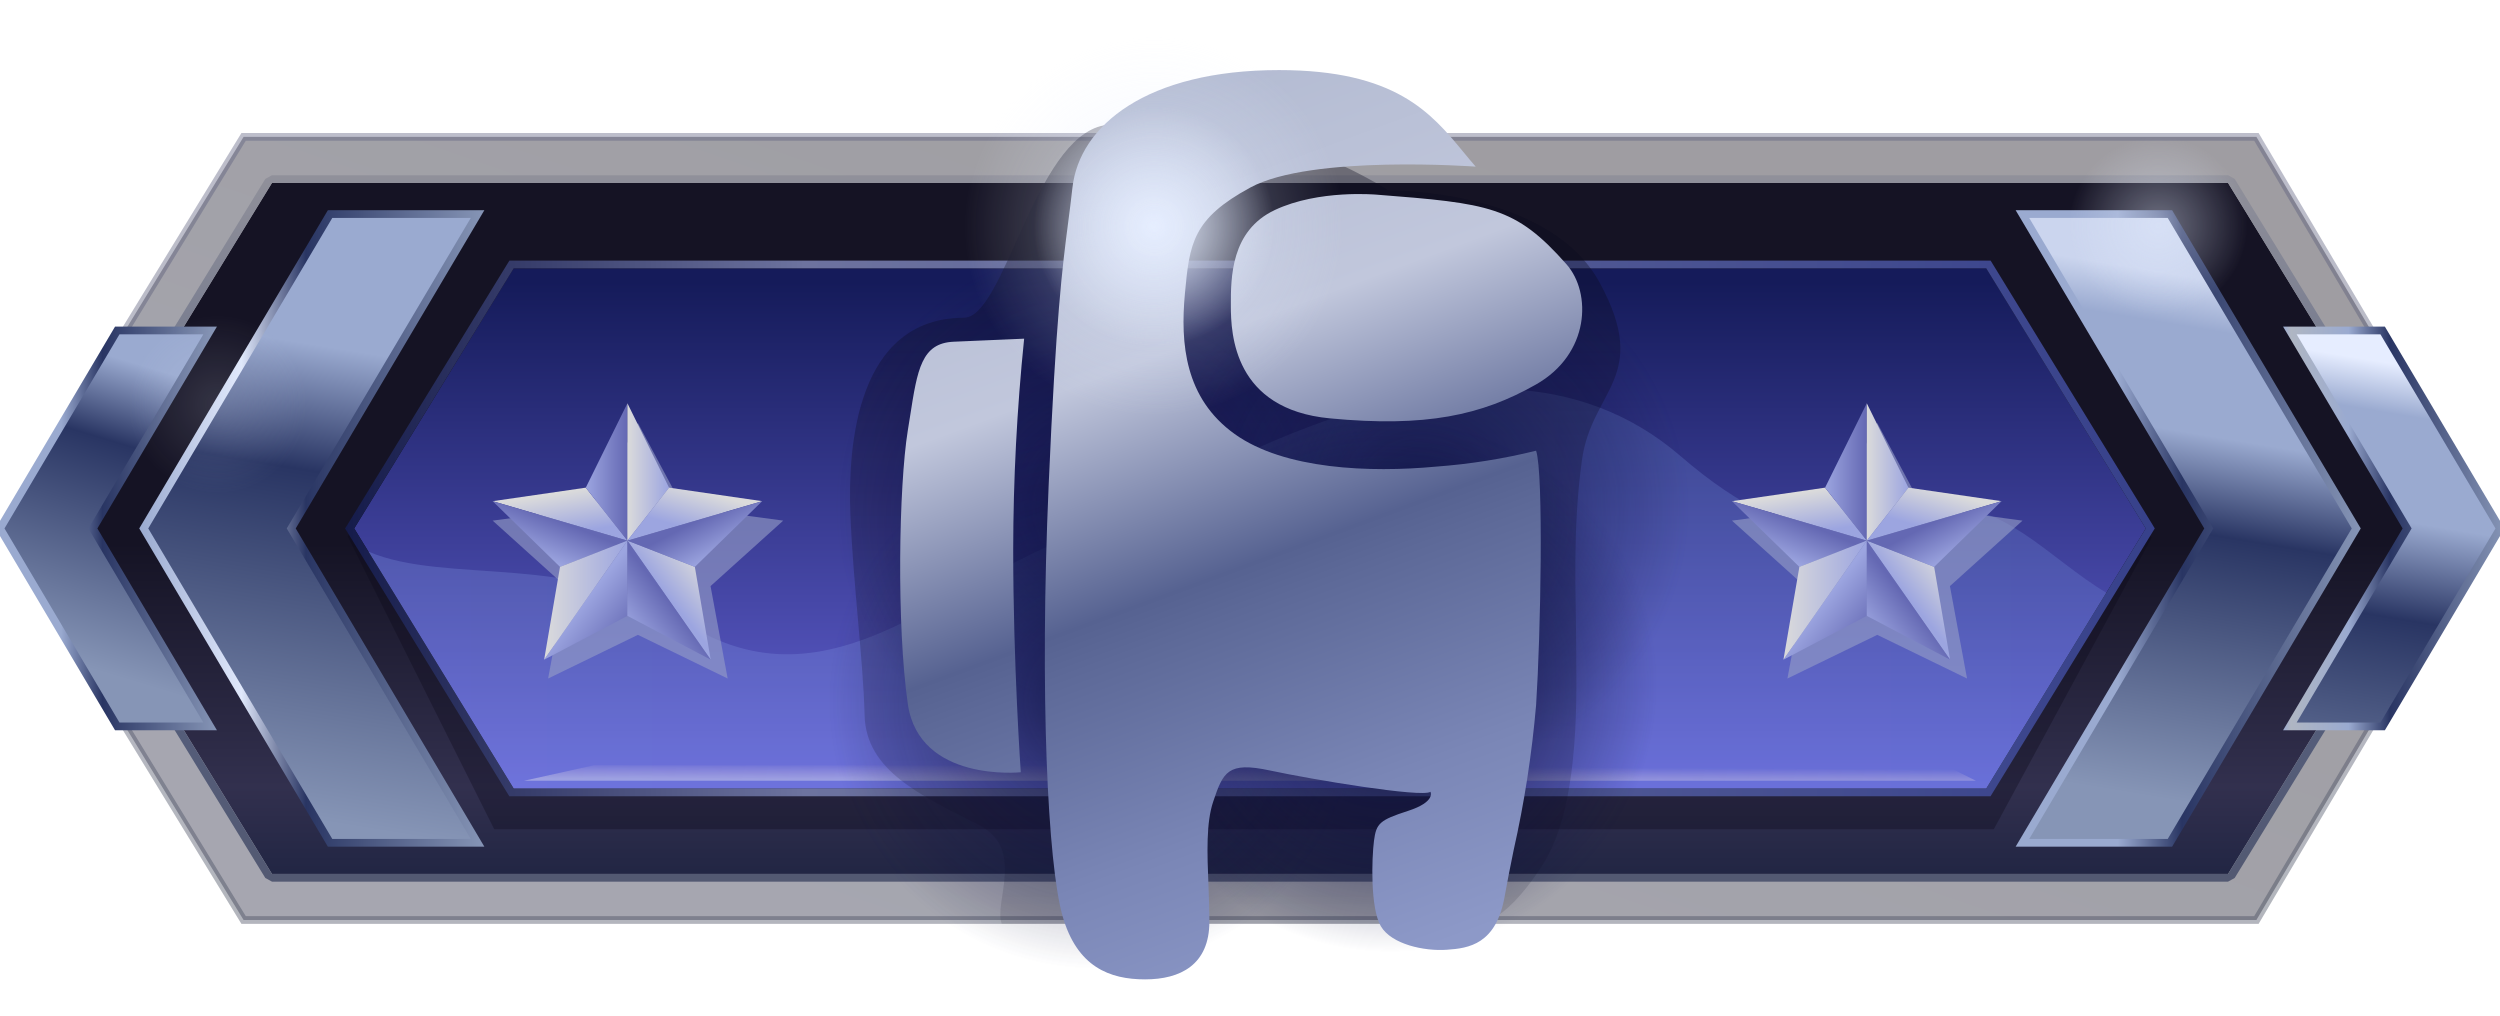 <?xml version="1.0" encoding="utf-8"?>
<!-- Generator: Adobe Illustrator 24.3.0, SVG Export Plug-In . SVG Version: 6.00 Build 0)  -->
<svg version="1.1" id="Слой_1" xmlns="http://www.w3.org/2000/svg" xmlns:xlink="http://www.w3.org/1999/xlink" x="0px" y="0px"
	 width="32px" height="13px" viewBox="0 0 32 13" enable-background="new 0 0 32 13" xml:space="preserve">
<g>
	<g id="b77052d2-eb22-4c18-8589-1ae84784cc91">
		<g id="e9557ab7-d2aa-443a-9271-9cc68ecdee9e">
			<g id="b6db0dd3-fe3e-4e20-9297-8c61f2bccb9b">
				<g id="a38e48f7-d8b6-4451-887e-d11d10540e83">
					<g id="ade594bd-0da9-4b77-91e9-a024db6c9159">
						<g id="bdaf1341-c67b-4c8f-a470-1083432b3e84">
							
								<linearGradient id="SVGID_1_" gradientUnits="userSpaceOnUse" x1="17.742" y1="13.935" x2="13.791" y2="2.51" gradientTransform="matrix(1 0 0 -1 0 15.518)">
								<stop  offset="0" style="stop-color:#0E0B16"/>
								<stop  offset="1" style="stop-color:#20213A"/>
							</linearGradient>
							
								<linearGradient id="SVGID_2_" gradientUnits="userSpaceOnUse" x1="15.95" y1="13.816" x2="15.95" y2="3.693" gradientTransform="matrix(1 0 0 -1 0 15.518)">
								<stop  offset="0" style="stop-color:#5A5C7D"/>
								<stop  offset="1" style="stop-color:#404759"/>
							</linearGradient>
							
								<polygon opacity="0.4" fill="url(#SVGID_1_)" stroke="url(#SVGID_2_)" stroke-width="0.099" stroke-miterlimit="10" enable-background="new    " points="
								28.882,11.776 3.118,11.776 0.051,6.764 3.118,1.752 28.882,1.752 
								31.849,6.764 							"/>
							
								<linearGradient id="SVGID_3_" gradientUnits="userSpaceOnUse" x1="16" y1="13.872" x2="16" y2="3.206" gradientTransform="matrix(1 0 0 -1 0 15.518)">
								<stop  offset="0" style="stop-color:#151324"/>
								<stop  offset="0.497" style="stop-color:#151324"/>
								<stop  offset="0.79" style="stop-color:#32304E"/>
								<stop  offset="1" style="stop-color:#111B39"/>
							</linearGradient>
							<polygon fill="url(#SVGID_3_)" points="28.519,11.186 3.481,11.186 0.769,6.764 3.481,2.342 
								28.519,2.342 31.231,6.764 							"/>
							
								<linearGradient id="SVGID_4_" gradientUnits="userSpaceOnUse" x1="16" y1="13.276" x2="16" y2="4.233" gradientTransform="matrix(1 0 0 -1 0 15.518)">
								<stop  offset="0" style="stop-color:#90909A"/>
								<stop  offset="0.598" style="stop-color:#556080"/>
								<stop  offset="1" style="stop-color:#535972"/>
							</linearGradient>
							<path fill="url(#SVGID_4_)" d="M28.519,2.342l2.712,4.422l-2.712,4.422H3.481
								L0.769,6.764l2.712-4.422h25.038 M28.519,2.243H3.481L3.396,2.29
								L0.684,6.712v0.104l2.712,4.422l0.085,0.047h25.038l0.085-0.047l2.712-4.422
								V6.712l-2.712-4.422C28.604,2.29,28.519,2.243,28.519,2.243z"/>
							<polygon opacity="0.32" fill="#0A0916" enable-background="new    " points="4.449,6.866 6.326,10.614 
								25.521,10.614 27.541,6.883 25.642,3.608 6.414,3.608 							"/>
							
								<linearGradient id="SVGID_5_" gradientUnits="userSpaceOnUse" x1="16" y1="11.907" x2="16" y2="4.552" gradientTransform="matrix(1 0 0 -1 0 15.518)">
								<stop  offset="0" style="stop-color:#151B5A"/>
								<stop  offset="1" style="stop-color:#6E6BE5"/>
							</linearGradient>
							<polygon fill="url(#SVGID_5_)" points="25.424,10.093 6.575,10.093 4.534,6.764 
								6.575,3.435 25.424,3.435 27.466,6.764 							"/>
							
								<linearGradient id="SVGID_6_" gradientUnits="userSpaceOnUse" x1="4.417" y1="8.754" x2="27.582" y2="8.754" gradientTransform="matrix(1 0 0 -1 0 15.518)">
								<stop  offset="0" style="stop-color:#151B4A"/>
								<stop  offset="0.254" style="stop-color:#6D739F"/>
								<stop  offset="1" style="stop-color:#37418B"/>
							</linearGradient>
							<path fill="url(#SVGID_6_)" d="M25.424,3.435l2.041,3.329l-2.041,3.329H6.575L4.534,6.764
								l2.041-3.329h18.849 M25.48,3.336H6.52L6.491,3.383l-2.041,3.329
								L4.417,6.764l0.032,0.052l2.041,3.329l0.029,0.047h18.96l0.029-0.047
								l2.041-3.329l0.032-0.052L27.55,6.712l-2.041-3.329L25.48,3.336L25.48,3.336
								z"/>
							
								<linearGradient id="SVGID_7_" gradientUnits="userSpaceOnUse" x1="16" y1="5.509" x2="16.001" y2="5.716" gradientTransform="matrix(1 0 0 -1 0 15.518)">
								<stop  offset="0" style="stop-color:#CDC8E2"/>
								<stop  offset="1" style="stop-color:#EFC8D6;stop-opacity:0"/>
							</linearGradient>
							<polygon opacity="0.57" fill="url(#SVGID_7_)" enable-background="new    " points="24.893,9.795 
								7.603,9.795 6.709,9.993 25.291,9.993 							"/>
							
								<linearGradient id="SVGID_8_" gradientUnits="userSpaceOnUse" x1="2.966" y1="-9222.404" x2="29.796" y2="-9222.404" gradientTransform="matrix(1 0 0 1 0 9229.938)">
								<stop  offset="0.006" style="stop-color:#9DBBFF;stop-opacity:0.2"/>
								<stop  offset="1" style="stop-color:#7EA4E8;stop-opacity:0.2"/>
							</linearGradient>
							<path fill="url(#SVGID_8_)" d="M26.961,7.587c-0.696-0.409-1.42-1.267-2.118-1.021
								c-0.847,0.298-1.794,0.602-3.326-0.723
								c-2.657-2.298-6.701,0.677-7.505,0.922
								c-1.858,0.566-3.329,2.435-5.266,1.192
								C7.358,7.067,5.715,7.487,4.716,7.061l1.859,3.032h18.85L26.961,7.587z"/>
							
								<linearGradient id="SVGID_9_" gradientUnits="userSpaceOnUse" x1="5.078" y1="13.496" x2="3.703" y2="5.066" gradientTransform="matrix(1 0 0 -1 0 15.518)">
								<stop  offset="0" style="stop-color:#9AAAD0"/>
								<stop  offset="0.296" style="stop-color:#9AAAD0"/>
								<stop  offset="0.483" style="stop-color:#293563"/>
								<stop  offset="1" style="stop-color:#8695B6"/>
							</linearGradient>
							
								<linearGradient id="SVGID_10_" gradientUnits="userSpaceOnUse" x1="1.782" y1="8.754" x2="6.2" y2="8.754" gradientTransform="matrix(1 0 0 -1 0 15.518)">
								<stop  offset="0" style="stop-color:#9AAAD0"/>
								<stop  offset="0.296" style="stop-color:#E0E8FB"/>
								<stop  offset="0.483" style="stop-color:#293563"/>
								<stop  offset="1" style="stop-color:#8695B6"/>
							</linearGradient>
							<polygon fill="url(#SVGID_9_)" stroke="url(#SVGID_10_)" stroke-width="0.099" stroke-miterlimit="10" points="
								6.113,10.788 4.225,10.788 1.84,6.764 4.225,2.74 6.113,2.74 
								3.728,6.764 							"/>
							
								<linearGradient id="SVGID_11_" gradientUnits="userSpaceOnUse" x1="2.789" y1="12.266" x2="1.182" y2="6.949" gradientTransform="matrix(1 0 0 -1 0 15.518)">
								<stop  offset="0" style="stop-color:#9AAAD0"/>
								<stop  offset="0.296" style="stop-color:#9AAAD0"/>
								<stop  offset="0.483" style="stop-color:#293563"/>
								<stop  offset="1" style="stop-color:#8695B6"/>
							</linearGradient>
							
								<linearGradient id="SVGID_12_" gradientUnits="userSpaceOnUse" x1="-0.058" y1="8.754" x2="2.777" y2="8.754" gradientTransform="matrix(1 0 0 -1 0 15.518)">
								<stop  offset="0" style="stop-color:#9AAAD0"/>
								<stop  offset="0.296" style="stop-color:#9AAAD0"/>
								<stop  offset="0.483" style="stop-color:#293563"/>
								<stop  offset="1" style="stop-color:#8695B6"/>
							</linearGradient>
							<polygon fill="url(#SVGID_11_)" stroke="url(#SVGID_12_)" stroke-width="0.099" stroke-miterlimit="10" points="
								2.69,9.298 1.501,9.298 -0,6.764 1.501,4.23 2.69,4.23 
								1.189,6.764 							"/>
							
								<linearGradient id="SVGID_13_" gradientUnits="userSpaceOnUse" x1="28.219" y1="11.943" x2="27.126" y2="5.385" gradientTransform="matrix(1 0 0 -1 0 15.518)">
								<stop  offset="0" style="stop-color:#CBD5EE"/>
								<stop  offset="0.095" style="stop-color:#9AAAD0"/>
								<stop  offset="0.296" style="stop-color:#9AAAD0"/>
								<stop  offset="0.483" style="stop-color:#293563"/>
								<stop  offset="1" style="stop-color:#8695B6"/>
							</linearGradient>
							
								<linearGradient id="SVGID_14_" gradientUnits="userSpaceOnUse" x1="25.8" y1="8.754" x2="30.217" y2="8.754" gradientTransform="matrix(1 0 0 -1 0 15.518)">
								<stop  offset="0" style="stop-color:#9AAAD0"/>
								<stop  offset="0.296" style="stop-color:#9AAAD0"/>
								<stop  offset="0.483" style="stop-color:#293563"/>
								<stop  offset="1" style="stop-color:#8695B6"/>
							</linearGradient>
							<polygon fill="url(#SVGID_13_)" stroke="url(#SVGID_14_)" stroke-width="0.099" stroke-miterlimit="10" points="
								25.887,10.788 27.775,10.788 30.16,6.764 27.775,2.74 25.887,2.74 
								28.272,6.764 							"/>
							
								<linearGradient id="SVGID_15_" gradientUnits="userSpaceOnUse" x1="30.791" y1="10.837" x2="29.698" y2="4.279" gradientTransform="matrix(1 0 0 -1 0 15.518)">
								<stop  offset="0" style="stop-color:#E6EDFF"/>
								<stop  offset="0.095" style="stop-color:#9AAAD0"/>
								<stop  offset="0.296" style="stop-color:#9AAAD0"/>
								<stop  offset="0.483" style="stop-color:#293563"/>
								<stop  offset="1" style="stop-color:#8695B6"/>
							</linearGradient>
							
								<linearGradient id="SVGID_16_" gradientUnits="userSpaceOnUse" x1="29.222" y1="8.754" x2="32.058" y2="8.754" gradientTransform="matrix(1 0 0 -1 0 15.518)">
								<stop  offset="0" style="stop-color:#9AAAD0"/>
								<stop  offset="0.036" style="stop-color:#AFB6C3"/>
								<stop  offset="0.296" style="stop-color:#9AAAD0"/>
								<stop  offset="0.483" style="stop-color:#293563"/>
								<stop  offset="1" style="stop-color:#8695B6"/>
							</linearGradient>
							<polygon fill="url(#SVGID_15_)" stroke="url(#SVGID_16_)" stroke-width="0.099" stroke-miterlimit="10" points="
								29.31,9.298 30.498,9.298 32,6.764 30.498,4.23 29.31,4.23 
								30.811,6.764 							"/>
							<g opacity="0.15">
								
									<radialGradient id="SVGID_17_" cx="2.784" cy="10.344" r="1.143" gradientTransform="matrix(1 0 0 -1 0 15.518)" gradientUnits="userSpaceOnUse">
									<stop  offset="0" style="stop-color:#E6EEFF"/>
									<stop  offset="1" style="stop-color:#E6EEFF;stop-opacity:0"/>
								</radialGradient>
								<circle fill="url(#SVGID_17_)" cx="2.784" cy="5.174" r="1.143"/>
							</g>
							<g opacity="0.43">
								
									<radialGradient id="SVGID_18_" cx="27.626" cy="12.63" r="1.143" gradientTransform="matrix(1 0 0 -1 0 15.518)" gradientUnits="userSpaceOnUse">
									<stop  offset="0" style="stop-color:#E6EEFF"/>
									<stop  offset="1" style="stop-color:#E6EEFF;stop-opacity:0"/>
								</radialGradient>
								<circle fill="url(#SVGID_18_)" cx="27.626" cy="2.889" r="1.143"/>
							</g>
							<polygon opacity="0.62" fill="#959DC7" enable-background="new    " points="8.165,5.415 8.165,5.415 
								7.59,6.491 6.306,6.664 7.235,7.502 7.016,8.685 8.165,8.126 8.165,8.126 
								9.314,8.685 9.095,7.502 10.025,6.664 8.74,6.491 							"/>
							
								<linearGradient id="SVGID_19_" gradientUnits="userSpaceOnUse" x1="7.108" y1="9.203" x2="7.199" y2="8.672" gradientTransform="matrix(1 0 0 -1 0 15.518)">
								<stop  offset="0" style="stop-color:#DBDBDB"/>
								<stop  offset="1" style="stop-color:#9CA5E0"/>
							</linearGradient>
							<polygon fill="url(#SVGID_19_)" points="7.498,6.242 6.306,6.415 8.031,6.92 							"/>
							
								<linearGradient id="SVGID_20_" gradientUnits="userSpaceOnUse" x1="7.498" y1="9.478" x2="8.031" y2="9.478" gradientTransform="matrix(1 0 0 -1 0 15.518)">
								<stop  offset="0" style="stop-color:#9CA5E0"/>
								<stop  offset="1" style="stop-color:#6468B3"/>
							</linearGradient>
							<polygon fill="url(#SVGID_20_)" points="8.031,5.162 7.498,6.242 8.031,6.92 							"/>
							
								<linearGradient id="SVGID_21_" gradientUnits="userSpaceOnUse" x1="8.031" y1="9.478" x2="8.564" y2="9.478" gradientTransform="matrix(1 0 0 -1 0 15.518)">
								<stop  offset="0" style="stop-color:#DBDBDB"/>
								<stop  offset="1" style="stop-color:#9CA5E0"/>
							</linearGradient>
							<polygon fill="url(#SVGID_21_)" points="8.564,6.242 8.031,5.162 8.031,5.162 8.031,6.92 
															"/>
							
								<linearGradient id="SVGID_22_" gradientUnits="userSpaceOnUse" x1="6.967" y1="8.357" x2="7.167" y2="8.848" gradientTransform="matrix(1 0 0 -1 0 15.518)">
								<stop  offset="0" style="stop-color:#9CA5E0"/>
								<stop  offset="1" style="stop-color:#6468B3"/>
							</linearGradient>
							<polygon fill="url(#SVGID_22_)" points="6.306,6.415 7.168,7.256 8.031,6.92 							"/>
							
								<linearGradient id="SVGID_23_" gradientUnits="userSpaceOnUse" x1="9.008" y1="9.233" x2="8.858" y2="8.732" gradientTransform="matrix(1 0 0 -1 0 15.518)">
								<stop  offset="0" style="stop-color:#DBDBDB"/>
								<stop  offset="1" style="stop-color:#9CA5E0"/>
							</linearGradient>
							<polygon fill="url(#SVGID_23_)" points="9.756,6.415 8.564,6.242 8.031,6.92 							"/>
							
								<linearGradient id="SVGID_24_" gradientUnits="userSpaceOnUse" x1="7.494" y1="7.84" x2="8.075" y2="7.379" gradientTransform="matrix(1 0 0 -1 0 15.518)">
								<stop  offset="0" style="stop-color:#9CA5E0"/>
								<stop  offset="1" style="stop-color:#6468B3"/>
							</linearGradient>
							<polygon fill="url(#SVGID_24_)" points="6.965,8.444 8.031,7.883 8.031,6.92 							"/>
							
								<linearGradient id="SVGID_25_" gradientUnits="userSpaceOnUse" x1="9.065" y1="8.245" x2="8.574" y2="7.844" gradientTransform="matrix(1 0 0 -1 0 15.518)">
								<stop  offset="0" style="stop-color:#DBDBDB"/>
								<stop  offset="1" style="stop-color:#9CA5E0"/>
							</linearGradient>
							<polygon fill="url(#SVGID_25_)" points="9.097,8.444 8.894,7.256 8.031,6.92 							"/>
							
								<linearGradient id="SVGID_26_" gradientUnits="userSpaceOnUse" x1="6.965" y1="7.837" x2="8.031" y2="7.837" gradientTransform="matrix(1 0 0 -1 0 15.518)">
								<stop  offset="0" style="stop-color:#DBDBDB"/>
								<stop  offset="1" style="stop-color:#9CA5E0"/>
							</linearGradient>
							<polygon fill="url(#SVGID_26_)" points="7.168,7.256 6.965,8.444 8.031,6.92 							"/>
							
								<linearGradient id="SVGID_27_" gradientUnits="userSpaceOnUse" x1="9.139" y1="8.381" x2="8.899" y2="8.841" gradientTransform="matrix(1 0 0 -1 0 15.518)">
								<stop  offset="0" style="stop-color:#9CA5E0"/>
								<stop  offset="1" style="stop-color:#6468B3"/>
							</linearGradient>
							<polygon fill="url(#SVGID_27_)" points="8.031,6.92 8.894,7.256 9.756,6.415 							"/>
							
								<linearGradient id="SVGID_28_" gradientUnits="userSpaceOnUse" x1="8.069" y1="7.442" x2="8.56" y2="7.833" gradientTransform="matrix(1 0 0 -1 0 15.518)">
								<stop  offset="0" style="stop-color:#9CA5E0"/>
								<stop  offset="1" style="stop-color:#6468B3"/>
							</linearGradient>
							<polygon fill="url(#SVGID_28_)" points="8.031,7.883 8.031,7.883 9.097,8.444 8.031,6.92 
															"/>
							<polygon opacity="0.62" fill="#959DC7" enable-background="new    " points="24.029,5.415 24.029,5.415 
								23.454,6.491 22.169,6.664 23.099,7.502 22.879,8.685 24.029,8.126 
								24.029,8.126 25.178,8.685 24.959,7.502 25.888,6.664 24.603,6.491 							"/>
							
								<linearGradient id="SVGID_29_" gradientUnits="userSpaceOnUse" x1="22.972" y1="9.203" x2="23.062" y2="8.672" gradientTransform="matrix(1 0 0 -1 0 15.518)">
								<stop  offset="0" style="stop-color:#DBDBDB"/>
								<stop  offset="1" style="stop-color:#9CA5E0"/>
							</linearGradient>
							<polygon fill="url(#SVGID_29_)" points="23.361,6.242 22.169,6.415 23.895,6.92 							"/>
							
								<linearGradient id="SVGID_30_" gradientUnits="userSpaceOnUse" x1="23.361" y1="9.478" x2="23.895" y2="9.478" gradientTransform="matrix(1 0 0 -1 0 15.518)">
								<stop  offset="0" style="stop-color:#9CA5E0"/>
								<stop  offset="1" style="stop-color:#6468B3"/>
							</linearGradient>
							<polygon fill="url(#SVGID_30_)" points="23.895,5.162 23.361,6.242 23.895,6.92 							"/>
							
								<linearGradient id="SVGID_31_" gradientUnits="userSpaceOnUse" x1="23.895" y1="9.478" x2="24.428" y2="9.478" gradientTransform="matrix(1 0 0 -1 0 15.518)">
								<stop  offset="0" style="stop-color:#DBDBDB"/>
								<stop  offset="1" style="stop-color:#9CA5E0"/>
							</linearGradient>
							<polygon fill="url(#SVGID_31_)" points="24.428,6.242 23.895,5.162 23.895,5.162 
								23.895,6.92 							"/>
							
								<linearGradient id="SVGID_32_" gradientUnits="userSpaceOnUse" x1="22.83" y1="8.357" x2="23.031" y2="8.848" gradientTransform="matrix(1 0 0 -1 0 15.518)">
								<stop  offset="0" style="stop-color:#9CA5E0"/>
								<stop  offset="1" style="stop-color:#6468B3"/>
							</linearGradient>
							<polygon fill="url(#SVGID_32_)" points="22.169,6.415 23.032,7.256 23.895,6.92 							"/>
							
								<linearGradient id="SVGID_33_" gradientUnits="userSpaceOnUse" x1="24.872" y1="9.233" x2="24.722" y2="8.732" gradientTransform="matrix(1 0 0 -1 0 15.518)">
								<stop  offset="0" style="stop-color:#DBDBDB"/>
								<stop  offset="1" style="stop-color:#9CA5E0"/>
							</linearGradient>
							<polygon fill="url(#SVGID_33_)" points="25.62,6.415 24.428,6.242 23.895,6.92 							"/>
							
								<linearGradient id="SVGID_34_" gradientUnits="userSpaceOnUse" x1="23.357" y1="7.84" x2="23.938" y2="7.379" gradientTransform="matrix(1 0 0 -1 0 15.518)">
								<stop  offset="0" style="stop-color:#9CA5E0"/>
								<stop  offset="1" style="stop-color:#6468B3"/>
							</linearGradient>
							<polygon fill="url(#SVGID_34_)" points="22.828,8.444 23.895,7.883 23.895,6.92 							"/>
							
								<linearGradient id="SVGID_35_" gradientUnits="userSpaceOnUse" x1="24.928" y1="8.245" x2="24.437" y2="7.844" gradientTransform="matrix(1 0 0 -1 0 15.518)">
								<stop  offset="0" style="stop-color:#DBDBDB"/>
								<stop  offset="1" style="stop-color:#9CA5E0"/>
							</linearGradient>
							<polygon fill="url(#SVGID_35_)" points="24.961,8.444 24.757,7.256 23.895,6.92 							"/>
							
								<linearGradient id="SVGID_36_" gradientUnits="userSpaceOnUse" x1="22.828" y1="7.837" x2="23.895" y2="7.837" gradientTransform="matrix(1 0 0 -1 0 15.518)">
								<stop  offset="0" style="stop-color:#DBDBDB"/>
								<stop  offset="1" style="stop-color:#9CA5E0"/>
							</linearGradient>
							<polygon fill="url(#SVGID_36_)" points="23.032,7.256 22.828,8.444 23.895,6.92 							"/>
							
								<linearGradient id="SVGID_37_" gradientUnits="userSpaceOnUse" x1="25.003" y1="8.381" x2="24.762" y2="8.841" gradientTransform="matrix(1 0 0 -1 0 15.518)">
								<stop  offset="0" style="stop-color:#9CA5E0"/>
								<stop  offset="1" style="stop-color:#6468B3"/>
							</linearGradient>
							<polygon fill="url(#SVGID_37_)" points="23.895,6.92 24.757,7.256 25.62,6.415 							"/>
							
								<linearGradient id="SVGID_38_" gradientUnits="userSpaceOnUse" x1="23.932" y1="7.442" x2="24.423" y2="7.833" gradientTransform="matrix(1 0 0 -1 0 15.518)">
								<stop  offset="0" style="stop-color:#9CA5E0"/>
								<stop  offset="1" style="stop-color:#6468B3"/>
							</linearGradient>
							<polygon fill="url(#SVGID_38_)" points="23.895,7.883 23.895,7.883 24.961,8.444 
								23.895,6.92 							"/>
						</g>
						<g id="b284a2fa-1448-4f8a-b9e2-fa09114640f4">
							
								<linearGradient id="SVGID_39_" gradientUnits="userSpaceOnUse" x1="15.812" y1="12.075" x2="15.812" y2="2.817" gradientTransform="matrix(1 0 0 -1 0 15.518)">
								<stop  offset="0" style="stop-color:#0A081C"/>
								<stop  offset="0.839" style="stop-color:#0A081C;stop-opacity:0.4"/>
								<stop  offset="1" style="stop-color:#0A081C;stop-opacity:0.2"/>
							</linearGradient>
							<path opacity="0.34" fill="url(#SVGID_39_)" enable-background="new    " d="M12.338,4.067
								c-1.37,0.005-1.488,1.634-1.453,2.517c0.035,0.884,0.164,1.867,0.182,2.573
								c0.018,0.706,0.712,1.021,1.46,1.402c0.602,0.306,0.19,0.987,0.295,1.266
								c0.21,0,0.511-0.003,0.807-0.003c1.163,0,5.257,0.001,5.257,0.001
								s0.33,0.067,0.854-0.743c0.51-0.787,0.434-2.294,0.434-2.907
								c0-0.51-0.05-1.386,0.075-2.285c0.126-0.907,0.883-1.057,0.229-2.266
								s-2.707-1.185-2.707-1.185S15.955,1.248,14.127,1.605
								C13.239,1.778,12.857,4.065,12.338,4.067z"/>
							<g opacity="0.77">
								
									<radialGradient id="SVGID_40_" cx="14.127" cy="9.028" r="3.428" gradientTransform="matrix(1 0 0 -1 0 15.518)" gradientUnits="userSpaceOnUse">
									<stop  offset="0" style="stop-color:#0D1142"/>
									<stop  offset="1" style="stop-color:#0D1142;stop-opacity:0"/>
								</radialGradient>
								<circle fill="url(#SVGID_40_)" cx="14.127" cy="6.49" r="3.428"/>
							</g>
							<g opacity="0.77">
								
									<radialGradient id="SVGID_41_" cx="14.028" cy="6.544" r="3.428" gradientTransform="matrix(1 0 0 -1 0 15.518)" gradientUnits="userSpaceOnUse">
									<stop  offset="0" style="stop-color:#0D1142"/>
									<stop  offset="1" style="stop-color:#0D1142;stop-opacity:0"/>
								</radialGradient>
								<circle fill="url(#SVGID_41_)" cx="14.028" cy="8.974" r="3.428"/>
							</g>
							<g opacity="0.77">
								
									<radialGradient id="SVGID_42_" cx="18.201" cy="9.028" r="3.428" gradientTransform="matrix(1 0 0 -1 0 15.518)" gradientUnits="userSpaceOnUse">
									<stop  offset="0" style="stop-color:#0D1142"/>
									<stop  offset="1" style="stop-color:#0D1142;stop-opacity:0"/>
								</radialGradient>
								<circle fill="url(#SVGID_42_)" cx="18.201" cy="6.49" r="3.428"/>
							</g>
							
								<radialGradient id="SVGID_43_" cx="17.793" cy="6.757" r="3.428" gradientTransform="matrix(1 0 0 -1 0 15.518)" gradientUnits="userSpaceOnUse">
								<stop  offset="0" style="stop-color:#0D1142"/>
								<stop  offset="1" style="stop-color:#0D1142;stop-opacity:0"/>
							</radialGradient>
							<circle fill="url(#SVGID_43_)" cx="17.793" cy="8.762" r="3.428"/>
							<g id="e0390ec3-be6a-45ca-a7f5-7a4db513adbd">
								
									<linearGradient id="SVGID_44_" gradientUnits="userSpaceOnUse" x1="13.966" y1="14.409" x2="18.636" y2="1.789" gradientTransform="matrix(1 0 0 -1 0 15.518)">
									<stop  offset="0" style="stop-color:#B2BAD1"/>
									<stop  offset="0.262" style="stop-color:#C1C7DC"/>
									<stop  offset="0.478" style="stop-color:#566291"/>
									<stop  offset="0.518" style="stop-color:#5D6998"/>
									<stop  offset="0.713" style="stop-color:#7A86B6"/>
									<stop  offset="0.881" style="stop-color:#8D99C8"/>
									<stop  offset="1" style="stop-color:#939FCF"/>
								</linearGradient>
								<path fill-rule="evenodd" clip-rule="evenodd" fill="url(#SVGID_44_)" d="M18.725,1.938L18.725,1.938
									c-0.405-0.49-0.861-1.041-2.353-1.041c-1.694,0-2.557,0.71-2.645,1.507
									c-0.018,0.161-0.036,0.302-0.055,0.447
									c-0.074,0.57-0.155,1.199-0.249,3.355c-0.118,2.703-0.01,4.852,0.176,5.513
									c0.186,0.661,0.607,0.817,1.058,0.817c0.45,0,0.823-0.185,0.823-0.739
									c0-0.155-0.006-0.314-0.012-0.47v-0
									c-0.016-0.404-0.031-0.793,0.061-1.066c0.127-0.379,0.186-0.515,0.725-0.399
									c0.539,0.116,1.948,0.35,2.056,0.273c0,0,0.073,0.128-0.289,0.245
									c-0.362,0.117-0.405,0.159-0.434,0.382
									c-0.029,0.224-0.049,0.861,0.088,1.094
									c0.138,0.233,0.558,0.321,0.842,0.301c0.284-0.019,0.636-0.068,0.744-0.69
									c0.03-0.173,0.07-0.37,0.113-0.582v-0
									c0.138-0.612,0.234-1.233,0.288-1.859c0.059-0.904,0.098-2.965,0-3.257
									c-0.421,0.104-0.85,0.172-1.283,0.204
									c-0.842,0.078-1.939,0.038-2.576-0.418
									c-0.637-0.457-0.696-1.157-0.636-1.799
									c0.059-0.642,0.098-0.955,0.838-1.356
									c0.778-0.423,2.884-0.267,2.884-0.267C18.833,2.069,18.779,2.004,18.725,1.938
									z M16.318,2.688c-0.563,0.265-0.564,0.863-0.563,1.226
									c0,0.363,0.038,1.324,1.267,1.441c1.229,0.117,1.942-0.039,2.636-0.432
									c0.694-0.392,0.716-1.174,0.394-1.539c-0.657-0.745-0.99-0.78-2.439-0.893
									C17.613,2.492,16.881,2.423,16.318,2.688z M12.969,7.038
									c0.001-0.903,0.048-1.805,0.14-2.703l-0.901,0.039
									c-0.413,0.017-0.466,0.355-0.559,0.954
									c-0.009,0.058-0.018,0.118-0.029,0.181c-0.115,0.712-0.145,2.491,0,3.501
									s1.446,0.875,1.446,0.875S12.969,8.51,12.969,7.038z"/>
							</g>
							<g opacity="0.99">
								
									<radialGradient id="SVGID_45_" cx="14.773" cy="12.62" r="1.54" gradientTransform="matrix(1 0 0 -1 0 15.518)" gradientUnits="userSpaceOnUse">
									<stop  offset="0" style="stop-color:#E6EEFF"/>
									<stop  offset="1" style="stop-color:#E6EEFF;stop-opacity:0"/>
								</radialGradient>
								<circle fill="url(#SVGID_45_)" cx="14.773" cy="2.899" r="1.54"/>
							</g>
							<g opacity="0.43">
								
									<radialGradient id="SVGID_46_" cx="14.773" cy="12.62" r="2.435" gradientTransform="matrix(1 0 0 -1 0 15.518)" gradientUnits="userSpaceOnUse">
									<stop  offset="0" style="stop-color:#E6EEFF"/>
									<stop  offset="1" style="stop-color:#E6EEFF;stop-opacity:0"/>
								</radialGradient>
								<circle fill="url(#SVGID_46_)" cx="14.773" cy="2.899" r="2.435"/>
							</g>
						</g>
					</g>
				</g>
			</g>
		</g>
	</g>
</g>
</svg>
